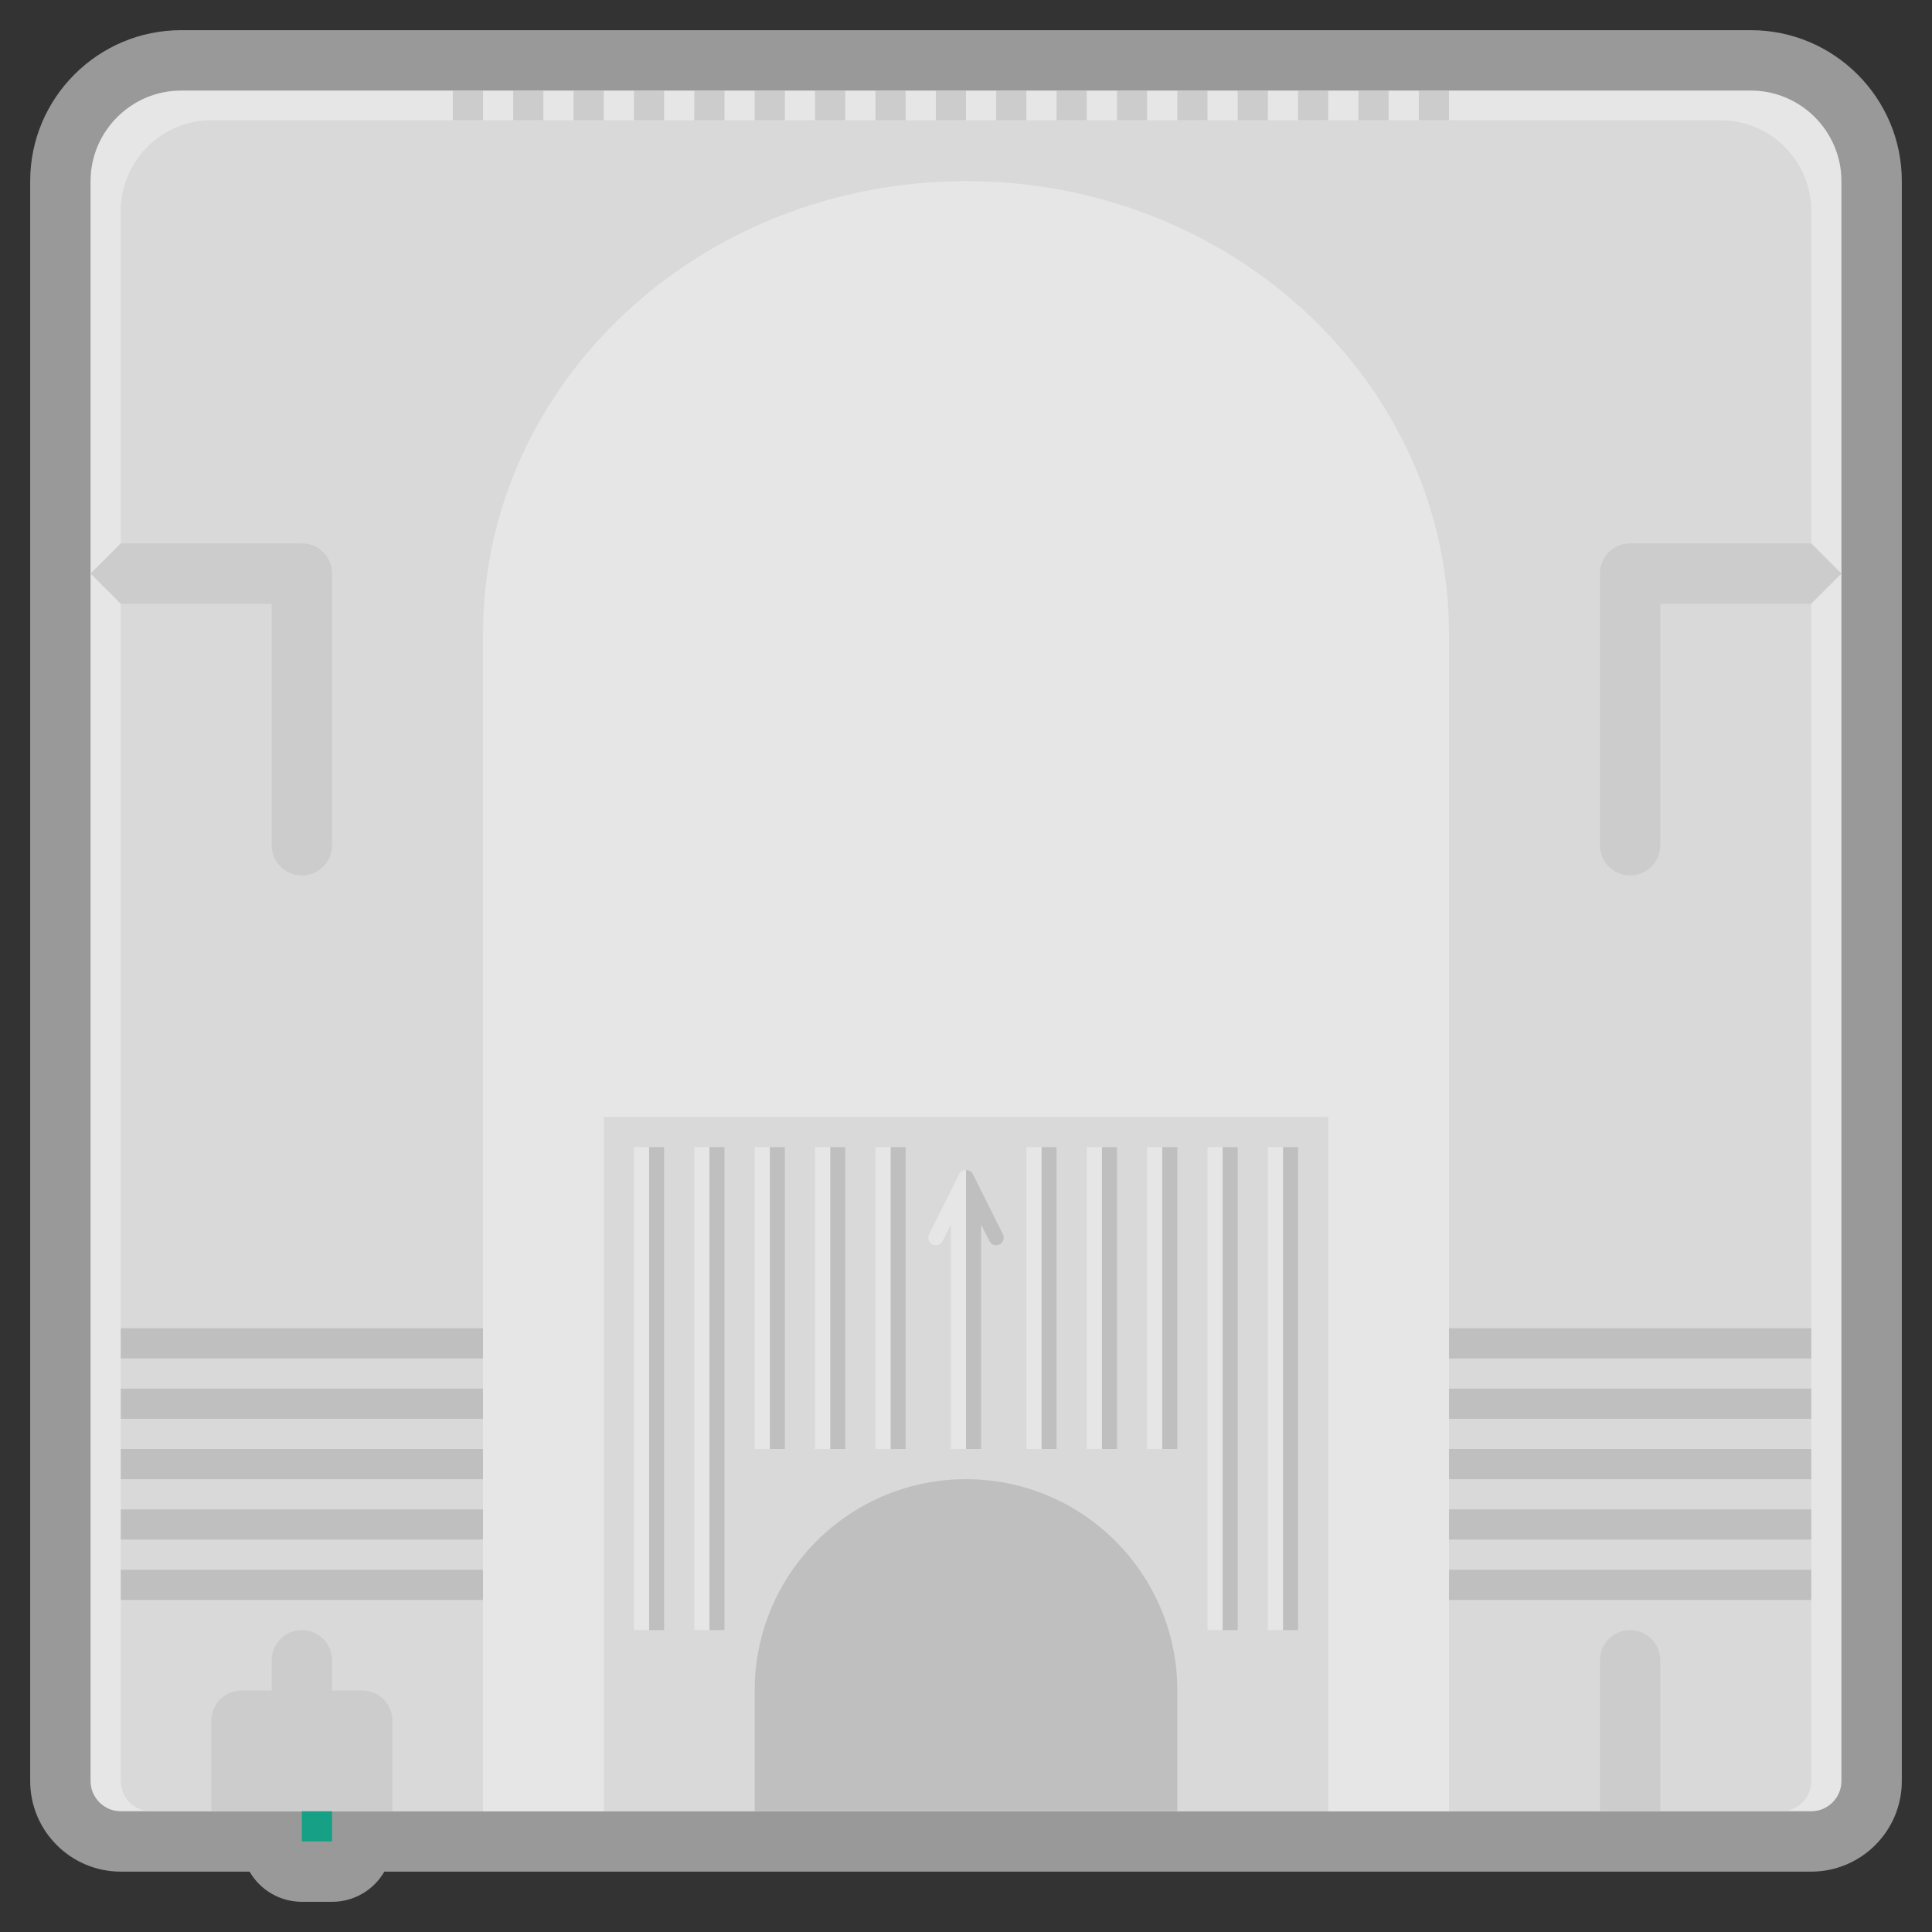 <?xml version="1.0" encoding="UTF-8" standalone="no"?>
<svg
   xmlns:dc="http://purl.org/dc/elements/1.1/"
   xmlns:cc="http://creativecommons.org/ns#"
   xmlns:rdf="http://www.w3.org/1999/02/22-rdf-syntax-ns#"
   xmlns:svg="http://www.w3.org/2000/svg"
   xmlns="http://www.w3.org/2000/svg"
   viewBox="0 0 320 320"
   height="320"
   width="320"
   xml:space="preserve"
   version="1.1"
   id="svg2"><rect x="0" y="0" width="320" height="320" fill="#333333" stroke="none"/><defs
     id="defs6"><clipPath
       id="clipPath16"
       clipPathUnits="userSpaceOnUse"><path
         id="path18"
         d="M 0,256 256,256 256,0 0,0 0,256 Z" /></clipPath><clipPath
       id="clipPath24"
       clipPathUnits="userSpaceOnUse"><path
         id="path26"
         d="M 4,252 252,252 252,4 4,4 4,252 Z" /></clipPath></defs><g
     transform="matrix(1.25,0,0,-1.25,0,320)"
     id="g10"><g
       id="g12"><g
         clip-path="url(#clipPath16)"
         id="g14"><g
           id="g20"><g
             id="g22" /><g
             id="g28"><g
               style="opacity:0.5"
               id="g30"
               clip-path="url(#clipPath24)"><g
                 id="g32"
                 transform="translate(232,252)"><path
                   id="path34"
                   style="fill:#ffffff;fill-opacity:1;fill-rule:nonzero;stroke:none"
                   d="m 0,0 -40,0 -4,0 -4,0 -4,0 -4,0 -4,0 -4,0 -4,0 -4,0 -4,0 -4,0 -4,0 -4,0 -4,0 -4,0 -4,0 -4,0 -4,0 -4,0 -4,0 -4,0 -4,0 -4,0 -4,0 -4,0 -4,0 -4,0 -4,0 -4,0 -4,0 -4,0 -4,0 -4,0 -4,0 -36,0 c -11.028,0 -20,-8.972 -20,-20 l 0,-212 c 0,-6.617 5.383,-12 12,-12 l 4,0 8,0 5.07,0 c 1.384,-2.392 3.969,-4 6.93,-4 l 4,0 c 2.961,0 5.546,1.608 6.93,4 l 1.07,0 12,0 16,0 20,0 56,0 20,0 16,0 20,0 8,0 16,0 4,0 c 6.617,0 12,5.383 12,12 l 0,212 C 20,-8.972 11.028,0 0,0" /></g></g></g></g><g
           transform="translate(240,16)"
           id="g36"><path
             id="path38"
             style="fill:#e6e6e6;fill-opacity:1;fill-rule:nonzero;stroke:none"
             d="m 0,0 -224,0 c -2.2,0 -4,1.8 -4,4 l 0,212 c 0,6.6 5.4,12 12,12 l 208,0 c 6.6,0 12,-5.4 12,-12 L 4,4 C 4,1.8 2.2,0 0,0" /></g><g
           transform="translate(236,16)"
           id="g40"><path
             id="path42"
             style="fill:#d9d9d9;fill-opacity:1;fill-rule:nonzero;stroke:none"
             d="m 0,0 -216,0 c -2.2,0 -4,1.8 -4,4 l 0,208.069 c 0,6.6 5.4,12 12,12 l 200,0 c 6.6,0 12,-5.4 12,-12 L 4,4 C 4,1.8 2.2,0 0,0" /></g><path
           id="path44"
           style="fill:#bfbfbf;fill-opacity:1;fill-rule:nonzero;stroke:none"
           d="m 64,76 -48,0 0,4 48,0 0,-4 z" /><path
           id="path46"
           style="fill:#bfbfbf;fill-opacity:1;fill-rule:nonzero;stroke:none"
           d="m 64,68 -48,0 0,4 48,0 0,-4 z" /><path
           id="path48"
           style="fill:#bfbfbf;fill-opacity:1;fill-rule:nonzero;stroke:none"
           d="m 64,60 -48,0 0,4 48,0 0,-4 z" /><path
           id="path50"
           style="fill:#bfbfbf;fill-opacity:1;fill-rule:nonzero;stroke:none"
           d="m 64,52 -48,0 0,4 48,0 0,-4 z" /><path
           id="path52"
           style="fill:#bfbfbf;fill-opacity:1;fill-rule:nonzero;stroke:none"
           d="m 64,44 -48,0 0,4 48,0 0,-4 z" /><path
           id="path54"
           style="fill:#bfbfbf;fill-opacity:1;fill-rule:nonzero;stroke:none"
           d="m 240,76 -48,0 0,4 48,0 0,-4 z" /><path
           id="path56"
           style="fill:#bfbfbf;fill-opacity:1;fill-rule:nonzero;stroke:none"
           d="m 240,68 -48,0 0,4 48,0 0,-4 z" /><path
           id="path58"
           style="fill:#bfbfbf;fill-opacity:1;fill-rule:nonzero;stroke:none"
           d="m 240,60 -48,0 0,4 48,0 0,-4 z" /><path
           id="path60"
           style="fill:#bfbfbf;fill-opacity:1;fill-rule:nonzero;stroke:none"
           d="m 240,52 -48,0 0,4 48,0 0,-4 z" /><path
           id="path62"
           style="fill:#bfbfbf;fill-opacity:1;fill-rule:nonzero;stroke:none"
           d="m 240,44 -48,0 0,4 48,0 0,-4 z" /><path
           id="path64"
           style="fill:#bfbfbf;fill-opacity:1;fill-rule:nonzero;stroke:none"
           d="m 96,40 -2,0 0,64 2,0 0,-64 z" /><path
           id="path66"
           style="fill:#bfbfbf;fill-opacity:1;fill-rule:nonzero;stroke:none"
           d="m 104,64 -2,0 0,40 2,0 0,-40 z" /><path
           id="path68"
           style="fill:#bfbfbf;fill-opacity:1;fill-rule:nonzero;stroke:none"
           d="m 112,64 -2,0 0,40 2,0 0,-40 z" /><path
           id="path70"
           style="fill:#bfbfbf;fill-opacity:1;fill-rule:nonzero;stroke:none"
           d="m 120,64 -2,0 0,40 2,0 0,-40 z" /><path
           id="path72"
           style="fill:#bfbfbf;fill-opacity:1;fill-rule:nonzero;stroke:none"
           d="m 140,64 -2,0 0,40 2,0 0,-40 z" /><path
           id="path74"
           style="fill:#e6e6e6;fill-opacity:1;fill-rule:nonzero;stroke:none"
           d="m 138,64 -2,0 0,40 2,0 0,-40 z" /><path
           id="path76"
           style="fill:#e6e6e6;fill-opacity:1;fill-rule:nonzero;stroke:none"
           d="m 118,64 -2,0 0,40 2,0 0,-40 z" /><path
           id="path78"
           style="fill:#e6e6e6;fill-opacity:1;fill-rule:nonzero;stroke:none"
           d="m 110,64 -2,0 0,40 2,0 0,-40 z" /><path
           id="path80"
           style="fill:#e6e6e6;fill-opacity:1;fill-rule:nonzero;stroke:none"
           d="m 102,64 -2,0 0,40 2,0 0,-40 z" /><path
           id="path82"
           style="fill:#e6e6e6;fill-opacity:1;fill-rule:nonzero;stroke:none"
           d="m 94,40 -2,0 0,64 2,0 0,-64 z" /><path
           id="path84"
           style="fill:#bfbfbf;fill-opacity:1;fill-rule:nonzero;stroke:none"
           d="m 88,40 -2,0 0,64 2,0 0,-64 z" /><path
           id="path86"
           style="fill:#e6e6e6;fill-opacity:1;fill-rule:nonzero;stroke:none"
           d="m 86,40 -2,0 0,64 2,0 0,-64 z" /><path
           id="path88"
           style="fill:#cccccc;fill-opacity:1;fill-rule:nonzero;stroke:none"
           d="m 88,240.069 -4,0 0,3.931 4,0 0,-3.931 z" /><path
           id="path90"
           style="fill:#cccccc;fill-opacity:1;fill-rule:nonzero;stroke:none"
           d="m 96,240.069 -4,0 0,3.931 4,0 0,-3.931 z" /><path
           id="path92"
           style="fill:#cccccc;fill-opacity:1;fill-rule:nonzero;stroke:none"
           d="m 104,240.069 -4,0 0,3.931 4,0 0,-3.931 z" /><path
           id="path94"
           style="fill:#cccccc;fill-opacity:1;fill-rule:nonzero;stroke:none"
           d="m 112,240.069 -4,0 0,3.931 4,0 0,-3.931 z" /><path
           id="path96"
           style="fill:#cccccc;fill-opacity:1;fill-rule:nonzero;stroke:none"
           d="m 120,240.069 -4,0 0,3.931 4,0 0,-3.931 z" /><path
           id="path98"
           style="fill:#cccccc;fill-opacity:1;fill-rule:nonzero;stroke:none"
           d="m 128,240.069 -4,0 0,3.931 4,0 0,-3.931 z" /><path
           id="path100"
           style="fill:#cccccc;fill-opacity:1;fill-rule:nonzero;stroke:none"
           d="m 136,240.069 -4,0 0,3.931 4,0 0,-3.931 z" /><path
           id="path102"
           style="fill:#cccccc;fill-opacity:1;fill-rule:nonzero;stroke:none"
           d="m 144,240.069 -4,0 0,3.931 4,0 0,-3.931 z" /><path
           id="path104"
           style="fill:#cccccc;fill-opacity:1;fill-rule:nonzero;stroke:none"
           d="m 152,240.069 -4,0 0,3.931 4,0 0,-3.931 z" /><path
           id="path106"
           style="fill:#cccccc;fill-opacity:1;fill-rule:nonzero;stroke:none"
           d="m 160,240.069 -4,0 0,3.931 4,0 0,-3.931 z" /><path
           id="path108"
           style="fill:#cccccc;fill-opacity:1;fill-rule:nonzero;stroke:none"
           d="m 168,240.069 -4,0 0,3.931 4,0 0,-3.931 z" /><path
           id="path110"
           style="fill:#cccccc;fill-opacity:1;fill-rule:nonzero;stroke:none"
           d="m 176,240.069 -4,0 0,3.931 4,0 0,-3.931 z" /><path
           id="path112"
           style="fill:#cccccc;fill-opacity:1;fill-rule:nonzero;stroke:none"
           d="m 184,240.069 -4,0 0,3.931 4,0 0,-3.931 z" /><path
           id="path114"
           style="fill:#cccccc;fill-opacity:1;fill-rule:nonzero;stroke:none"
           d="m 192,240.069 -4,0 0,3.931 4,0 0,-3.931 z" /><path
           id="path116"
           style="fill:#cccccc;fill-opacity:1;fill-rule:nonzero;stroke:none"
           d="m 80,240.069 -4,0 0,3.931 4,0 0,-3.931 z" /><path
           id="path118"
           style="fill:#cccccc;fill-opacity:1;fill-rule:nonzero;stroke:none"
           d="m 72,240.069 -4,0 0,3.931 4,0 0,-3.931 z" /><path
           id="path120"
           style="fill:#cccccc;fill-opacity:1;fill-rule:nonzero;stroke:none"
           d="m 64,240.069 -4,0 0,3.931 4,0 0,-3.931 z" /><path
           id="path122"
           style="fill:#bfbfbf;fill-opacity:1;fill-rule:nonzero;stroke:none"
           d="m 148,64 -2,0 0,40 2,0 0,-40 z" /><path
           id="path124"
           style="fill:#bfbfbf;fill-opacity:1;fill-rule:nonzero;stroke:none"
           d="m 156,64 -2,0 0,40 2,0 0,-40 z" /><path
           id="path126"
           style="fill:#bfbfbf;fill-opacity:1;fill-rule:nonzero;stroke:none"
           d="m 164,40 -2,0 0,64 2,0 0,-64 z" /><g
           transform="translate(220,16)"
           id="g128"><path
             id="path130"
             style="fill:#cccccc;fill-opacity:1;fill-rule:nonzero;stroke:none"
             d="m 0,0 -8,0 0,20 c 0,2.209 1.791,4 4,4 2.209,0 4,-1.791 4,-4 L 0,0 Z" /></g><g
           transform="translate(44,16)"
           id="g132"><path
             id="path134"
             style="fill:#cccccc;fill-opacity:1;fill-rule:nonzero;stroke:none"
             d="m 0,0 -8,0 0,20 c 0,2.209 1.791,4 4,4 2.209,0 4,-1.791 4,-4 L 0,0 Z" /></g><g
           transform="translate(52,16)"
           id="g136"><path
             id="path138"
             style="fill:#cccccc;fill-opacity:1;fill-rule:nonzero;stroke:none"
             d="m 0,0 -24,0 0,12 c 0,2.209 1.791,4 4,4 l 16,0 c 2.209,0 4,-1.791 4,-4 L 0,0 Z" /></g><path
           id="path140"
           style="fill:#e6e6e6;fill-opacity:1;fill-rule:nonzero;stroke:none"
           d="m 146,64 -2,0 0,40 2,0 0,-40 z" /><path
           id="path142"
           style="fill:#e6e6e6;fill-opacity:1;fill-rule:nonzero;stroke:none"
           d="m 154,64 -2,0 0,40 2,0 0,-40 z" /><path
           id="path144"
           style="fill:#e6e6e6;fill-opacity:1;fill-rule:nonzero;stroke:none"
           d="m 162,40 -2,0 0,64 2,0 0,-64 z" /><path
           id="path146"
           style="fill:#bfbfbf;fill-opacity:1;fill-rule:nonzero;stroke:none"
           d="m 172,40 -2,0 0,64 2,0 0,-64 z" /><path
           id="path148"
           style="fill:#e6e6e6;fill-opacity:1;fill-rule:nonzero;stroke:none"
           d="m 170,40 -2,0 0,64 2,0 0,-64 z" /><g
           transform="translate(132.894,92.447)"
           id="g150"><path
             id="path152"
             style="fill:#bfbfbf;fill-opacity:1;fill-rule:nonzero;stroke:none"
             d="m 0,0 -4,8 c -0.169,0.339 -0.532,0.508 -0.895,0.508 l 0,-36.955 2,0 0,29.763 1.106,-2.211 c 0.176,-0.35 0.528,-0.552 0.895,-0.552 0.151,0 0.303,0.034 0.447,0.105 C 0.047,-1.095 0.247,-0.494 0,0" /></g><g
           transform="translate(123.106,92.447)"
           id="g154"><path
             id="path156"
             style="fill:#e6e6e6;fill-opacity:1;fill-rule:nonzero;stroke:none"
             d="m 0,0 4,8 c 0.169,0.339 0.532,0.509 0.895,0.509 l 0,-36.956 -2,0 0,29.763 -1.106,-2.211 C 1.613,-1.245 1.261,-1.447 0.894,-1.447 0.743,-1.447 0.591,-1.413 0.447,-1.342 -0.047,-1.095 -0.247,-0.494 0,0" /></g><g
           transform="translate(128,60)"
           id="g158"><path
             id="path160"
             style="fill:#bfbfbf;fill-opacity:1;fill-rule:nonzero;stroke:none"
             d="m 0,0 c -15.464,0 -28,-12.536 -28,-28 l 0,-8 0,-8 56,0 0,8 0,8 C 28,-12.536 15.464,0 0,0" /></g><g
           transform="translate(220,184)"
           id="g162"><path
             id="path164"
             style="fill:#cccccc;fill-opacity:1;fill-rule:nonzero;stroke:none"
             d="m 0,0 -4,0 c -2.209,0 -4,-1.791 -4,-4 l 0,-36 c 0,-2.209 1.791,-4 4,-4 2.209,0 4,1.791 4,4 l 0,32 20,0 4,4 -4,4 -20,0 z" /></g><g
           transform="translate(36,184)"
           id="g166"><path
             id="path168"
             style="fill:#cccccc;fill-opacity:1;fill-rule:nonzero;stroke:none"
             d="m 0,0 4,0 c 2.209,0 4,-1.791 4,-4 l 0,-36 c 0,-2.209 -1.791,-4 -4,-4 -2.209,0 -4,1.791 -4,4 l 0,32 -20,0 -4,4 4,4 20,0 z" /></g><path
           id="path170"
           style="fill:#16a085;fill-opacity:1;fill-rule:nonzero;stroke:none"
           d="m 40,12 4,0 0,4 -4,0 0,-4 z" /><g
           transform="translate(80,16)"
           id="g172"><path
             id="path174"
             style="fill:#e6e6e6;fill-opacity:1;fill-rule:nonzero;stroke:none"
             d="m 0,0 0,92 96,0 0,-92 16,0 0,156 c 0,33.137 -28.653,60 -64,60 -35.346,0 -64,-26.863 -64,-60 L -16,0 0,0 Z" /></g></g></g></g></svg>